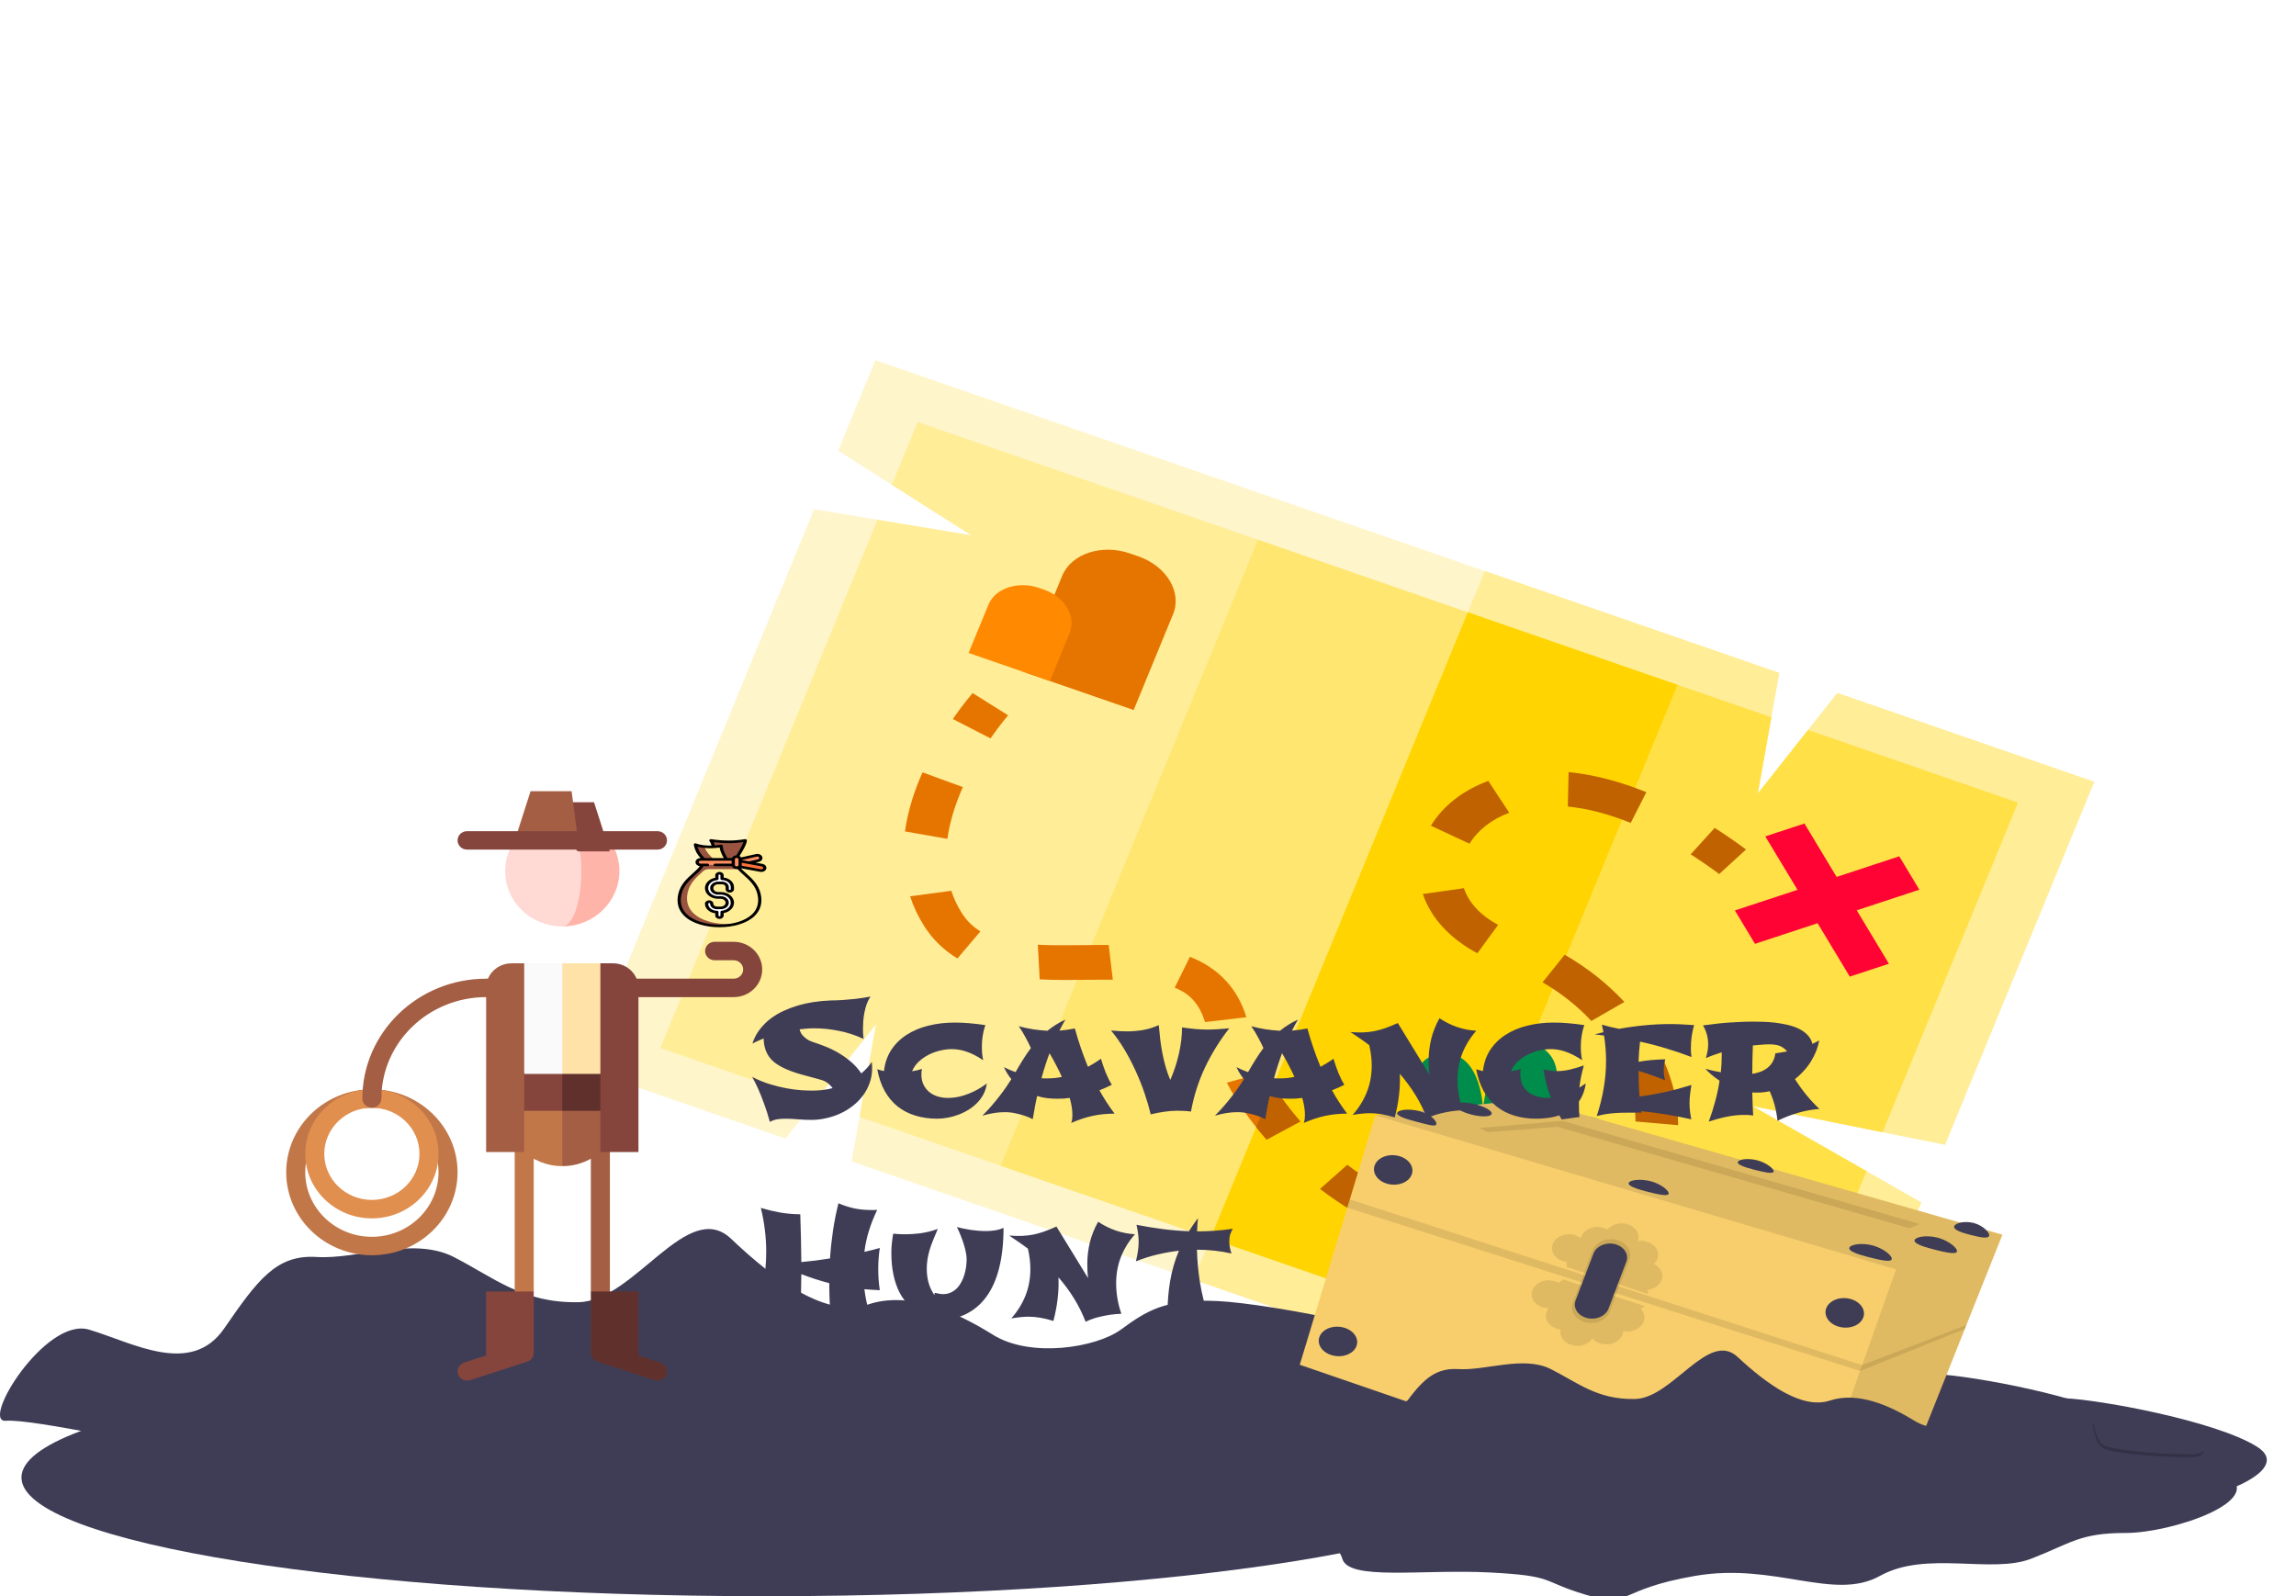 <svg viewBox="0 0 361 251" fill="none" xmlns="http://www.w3.org/2000/svg">
<!-- <rect width="361" height="251" fill="#E5E5E5"/> -->
<g id="treasure-box 1">
<g clip-path="url(#clip0)">
<g id="compass 1">
<g clip-path="url(#clip1)">
<path id="Vector" d="M295.989 178.03L275.491 173.907L293.468 184.163L302.086 189.082L283.47 234.372L133.892 182.626L135.142 175.636L137.742 161.043L128.12 173.207L123.512 179.035L91.833 168.076L128.001 80.084L137.963 81.735L152.761 84.194L140.222 76.237L131.783 70.882L137.637 56.641L279.758 105.806L278.508 112.796L276.367 124.808L284.283 114.794L288.893 108.966L329.275 122.936L305.817 180.005L295.989 178.03Z" fill="#FFF5CB"/>
<g id="Group">
<path id="Vector_2" d="M295.989 178.031L275.491 173.905L293.468 184.165L302.087 189.081L283.471 234.37L187.652 201.222L233.455 89.79L279.756 105.807L278.508 112.795L276.369 124.81L284.282 114.792L288.894 108.968L329.274 122.937L305.817 180.005L295.989 178.031Z" fill="#FFED97"/>
<path id="Vector_3" d="M295.989 178.03L275.491 173.907L293.468 184.163L276.826 224.65L135.142 175.636L137.742 161.043L128.12 173.207L103.82 164.8L137.963 81.734L152.761 84.194L140.222 76.237L144.281 66.362L278.508 112.796L276.367 124.808L284.283 114.794L317.288 126.212L295.989 178.03Z" fill="#FFED97"/>
</g>
<path id="Vector_4" d="M295.989 178.031L275.491 173.905L293.468 184.165L276.827 224.652L190.322 194.727L230.785 96.285L278.508 112.795L276.369 124.81L284.282 114.792L317.289 126.211L295.989 178.031Z" fill="#FFE047"/>
<path id="Vector_5" d="M263.765 107.699L197.802 84.88L157.342 183.313L223.306 206.132L263.765 107.699Z" fill="#FFE670"/>
<path id="Vector_6" d="M263.765 107.699L230.784 96.289L190.324 194.723L223.306 206.132L263.765 107.699Z" fill="#FFD400"/>
<path id="Vector_7" d="M155.74 116.109L149.809 113.062C151.535 110.57 152.881 109.052 152.938 108.988L158.514 112.487L155.725 110.737L158.515 112.485C158.502 112.499 157.29 113.87 155.74 116.109Z" fill="#E67500"/>
<g id="Group_2">
<path id="Vector_8" d="M229.393 197.355L230.476 192.094C234.002 192.865 237.305 193.041 240.294 192.618L242.113 197.998C238.174 198.555 233.894 198.339 229.393 197.355Z" fill="#C06200"/>
<path id="Vector_9" d="M217.686 193.213C214.147 191.484 210.735 189.38 207.546 186.959L211.838 183.158C214.627 185.275 217.6 187.11 220.673 188.611L217.686 193.213Z" fill="#C06200"/>
</g>
<path id="Vector_10" d="M199.15 179.204C196.609 176.329 194.502 173.316 192.887 170.248L199.014 168.566C200.412 171.22 202.243 173.836 204.457 176.341L199.15 179.204Z" fill="#E67500"/>
<g id="Group_3">
<path id="Vector_11" d="M204.456 176.341C202.827 174.498 201.408 172.595 200.214 170.662L197.507 177.246C198.034 177.905 198.579 178.559 199.15 179.205L204.456 176.341Z" fill="#C06200"/>
<path id="Vector_12" d="M253.325 194.233L249.113 189.647C251.733 188.163 253.753 186.253 255.118 183.969L261.215 186.76C259.413 189.774 256.759 192.289 253.325 194.233Z" fill="#C06200"/>
</g>
<g id="Group_4">
<path id="Vector_13" d="M150.541 150.714C148.39 149.417 146.636 147.713 145.325 145.648C144.381 144.161 143.631 142.578 143.095 140.943L149.567 140.073C149.967 141.292 150.523 142.468 151.221 143.567C151.994 144.785 152.953 145.729 154.152 146.452L150.541 150.714Z" fill="#E67500"/>
<path id="Vector_14" d="M163.472 154.003L163.18 148.557C165.443 148.672 167.89 148.645 170.258 148.619C171.589 148.603 172.967 148.588 174.316 148.598L174.971 154.054C173.696 154.045 172.416 154.06 171.06 154.075C168.568 154.103 165.991 154.132 163.472 154.003Z" fill="#E67500"/>
<path id="Vector_15" d="M189.463 160.72C188.388 157.173 186.351 155.968 184.697 155.314L187.091 150.451C191.612 152.238 194.599 155.436 195.97 159.956L189.463 160.72Z" fill="#E67500"/>
</g>
<path id="Vector_16" d="M257.15 176.351C257.15 173.673 256.529 170.913 255.302 168.148L261.588 166.793C263.096 170.192 263.86 173.603 263.859 176.932L257.15 176.351Z" fill="#C06200"/>
<path id="Vector_17" d="M142.29 130.739C142.65 128.119 143.418 125.368 144.572 122.561C144.726 122.186 144.885 121.815 145.048 121.449L151.388 123.771C151.242 124.1 151.099 124.434 150.961 124.771C149.944 127.244 149.271 129.645 148.959 131.908L142.29 130.739Z" fill="#E67500"/>
<g id="Group_5">
<path id="Vector_18" d="M250.208 160.541C248.013 158.182 245.432 156.139 242.536 154.469L246.014 150.129C249.563 152.175 252.721 154.674 255.401 157.554L250.208 160.541Z" fill="#C06200"/>
<path id="Vector_19" d="M232.288 149.899C227.954 147.577 224.988 144.355 223.71 140.581L230.167 139.665C230.949 141.975 232.809 143.971 235.547 145.437L232.288 149.899Z" fill="#C06200"/>
<path id="Vector_20" d="M231.052 132.671L224.98 129.839C226.895 126.71 230.014 124.274 234.001 122.794L237.303 127.803C234.534 128.831 232.372 130.514 231.052 132.671Z" fill="#C06200"/>
<path id="Vector_21" d="M246.512 126.825L246.63 121.409C250.534 121.801 254.678 122.873 258.857 124.567L256.395 129.402C252.965 128.013 249.611 127.136 246.512 126.825Z" fill="#C06200"/>
<path id="Vector_22" d="M270.312 137.438C268.813 136.329 267.302 135.288 265.823 134.345L269.603 130.187C271.231 131.226 272.888 132.367 274.527 133.58L270.312 137.438Z" fill="#C06200"/>
</g>
<path id="Vector_23" d="M178.247 111.649L160.814 105.618L167.014 90.533C168.437 87.072 173.228 85.493 177.66 87.027L178.977 87.482C183.409 89.015 185.871 93.103 184.448 96.564L178.247 111.649V111.649Z" fill="#E67500"/>
<path id="Vector_24" d="M165.072 107.091L152.297 102.672L155.412 95.093C156.48 92.493 160.078 91.308 163.407 92.46L164.079 92.692C167.407 93.844 169.256 96.913 168.187 99.513L165.072 107.091Z" fill="#FF8900"/>
<path id="Vector_25" d="M301.78 139.902L298.618 134.652L288.772 137.895L283.713 129.496L277.559 131.523L282.619 139.922L272.774 143.165L275.936 148.415L285.782 145.172L290.842 153.571L296.995 151.544L291.935 143.145L301.78 139.902Z" fill="#FF0335"/>
<path id="Vector_26" d="M233.021 184.283C233.021 184.283 217.147 168.222 225.565 165.936C232.808 163.97 233.166 174.25 233.166 174.25C233.166 174.25 234.448 162.701 240.121 163.853C245.795 165.005 246.534 171.018 241.225 177.63C241.225 177.63 247.835 173.715 252.434 176.52C257.034 179.324 248.925 184.852 233.021 184.283Z" fill="#008C4A"/>
</g>
</g>
<path id="Vector_27" d="M120.497 251C185.182 251 237.62 242.641 237.62 232.331C237.62 222.02 185.182 213.661 120.497 213.661C55.812 213.661 3.374 222.02 3.374 232.331C3.374 242.641 55.812 251 120.497 251Z" fill="#3F3D56"/>
<path id="Vector_28" d="M26.743 227.836C26.743 227.836 5.027 223.062 0.93 223.414C-3.167 223.767 7.137 207.04 13.999 209.08C20.862 211.12 30.012 216.486 35.242 208.907C40.473 201.329 43.407 197.249 49.779 197.657C56.151 198.065 64.975 194.397 71.343 197.657C77.711 200.918 82.184 204.938 90.979 204.766C99.774 204.593 108.112 188.278 114.962 194.805C121.812 201.332 130.027 207.303 136.467 205.132C142.906 202.961 150.255 206.225 156.137 209.896C162.018 213.568 172.314 211.936 176.233 209.08C180.153 206.225 183.1 204.185 191.43 204.586C199.759 204.987 226.233 209.889 236.038 215.995C245.843 222.1 223.294 229.866 212.508 229.866C201.721 229.866 199.764 232.313 190.449 235.985C181.134 239.657 165.925 233.945 155.156 240.065C144.386 246.184 130.632 236.801 112.027 240.065C93.423 243.328 97.322 247.812 86.535 244.559C75.749 241.306 79.673 240.065 63.986 239.256C48.299 238.447 31.145 241.295 29.674 235.992C28.202 230.688 18.41 229.464 12.524 227.833C6.638 226.201 26.743 227.836 26.743 227.836Z" fill="#3F3D56"/>
<path id="Vector_29" d="M193.641 231.487C193.641 231.487 179.007 228.32 176.251 228.552C173.494 228.783 180.432 217.717 185.054 219.065C189.675 220.413 195.844 223.967 199.367 218.951C202.889 213.934 204.863 211.234 209.163 211.504C213.464 211.773 219.4 209.343 223.692 211.504C227.983 213.665 230.994 216.323 236.922 216.209C242.85 216.095 248.461 205.294 253.082 209.613C257.704 213.931 263.23 217.889 267.568 216.451C271.906 215.013 276.87 217.174 280.824 219.604C284.777 222.035 291.72 220.956 294.354 219.065C296.988 217.174 298.98 215.825 304.595 216.095C310.21 216.365 328.041 219.604 334.645 223.656C341.25 227.708 326.058 232.835 318.794 232.835C311.529 232.835 310.206 234.457 303.931 236.887C297.657 239.318 287.42 235.535 280.156 239.587C272.892 243.639 263.644 237.427 251.095 239.587C238.546 241.748 241.188 244.718 233.92 242.557C226.651 240.396 229.298 239.587 218.732 239.048C208.166 238.509 196.605 240.396 195.612 236.887C194.618 233.378 188.001 232.566 184.056 231.487C180.111 230.408 193.641 231.487 193.641 231.487Z" fill="#3F3D56"/>
<path id="Vector_30" d="M314.84 194.155L309.174 208.354L308.929 208.973L299.445 232.745L283.209 241.717L204.364 214.608L211.836 189.903L212.233 188.603L216.233 175.379L216.241 175.347L240.512 172.865L314.84 194.155Z" fill="#F8CE6D"/>
<path id="Vector_31" opacity="0.1" d="M314.84 194.155L299.445 232.745L283.209 241.717L298.113 199.604L216.233 175.379L216.241 175.347L240.512 172.865L314.84 194.155Z" fill="black"/>
<path id="Vector_32" opacity="0.1" d="M233.924 178.027L232.617 177.377L245.717 176.253L301.834 192.475L300.253 193.152L244.892 177.19L233.924 178.027Z" fill="black"/>
<path id="Vector_33" opacity="0.1" d="M309.174 208.354L292.786 214.657L212.233 188.603L211.836 189.903L292.46 215.583L308.929 208.973" fill="black"/>
<path id="Vector_34" d="M221.962 184.706C222.424 183.49 221.497 182.173 219.891 181.766C218.285 181.358 216.609 182.013 216.147 183.23C215.685 184.446 216.612 185.763 218.218 186.17C219.824 186.578 221.5 185.922 221.962 184.706Z" fill="#3F3D56"/>
<path id="Vector_35" d="M292.959 207.183C293.421 205.967 292.493 204.651 290.888 204.243C289.282 203.835 287.606 204.491 287.144 205.707C286.682 206.923 287.609 208.24 289.215 208.648C290.821 209.055 292.497 208.4 292.959 207.183Z" fill="#3F3D56"/>
<path id="Vector_36" d="M281.739 235.099C282.201 233.883 281.273 232.567 279.668 232.159C278.062 231.751 276.386 232.407 275.924 233.623C275.462 234.839 276.389 236.156 277.995 236.563C279.601 236.971 281.277 236.316 281.739 235.099Z" fill="#3F3D56"/>
<path id="Vector_37" d="M213.276 211.677C213.738 210.461 212.81 209.144 211.205 208.737C209.599 208.329 207.923 208.984 207.461 210.201C206.999 211.417 207.926 212.734 209.532 213.141C211.138 213.549 212.814 212.893 213.276 211.677Z" fill="#3F3D56"/>
<path id="Vector_38" d="M225.835 176.799C225.666 177.249 224.309 176.799 222.584 176.357C220.859 175.914 219.514 175.43 219.683 174.974C219.852 174.518 221.476 174.282 223.201 174.722C224.926 175.161 226.009 176.35 225.835 176.799Z" fill="#3F3D56"/>
<path id="Vector_39" d="M234.521 175.18C234.691 174.731 233.56 174.045 231.995 173.648C230.429 173.25 229.022 173.292 228.852 173.74C228.681 174.189 229.812 174.875 231.378 175.272C232.943 175.67 234.351 175.628 234.521 175.18Z" fill="#3F3D56"/>
<path id="Vector_40" d="M262.351 187.731C262.181 188.181 260.486 187.766 258.841 187.348C257.196 186.929 255.915 186.463 256.084 186.013C256.253 185.564 257.814 185.322 259.467 185.726C261.12 186.131 262.528 187.275 262.351 187.731Z" fill="#3F3D56"/>
<path id="Vector_41" d="M297.428 198.031C297.238 198.536 295.437 198.096 293.69 197.654C291.944 197.211 290.587 196.703 290.777 196.198C290.967 195.694 292.638 195.386 294.384 195.828C296.13 196.271 297.623 197.526 297.428 198.031Z" fill="#3F3D56"/>
<path id="Vector_42" d="M307.686 196.821C307.491 197.325 305.694 196.886 303.948 196.444C302.202 196.001 300.84 195.493 301.035 194.988C301.229 194.483 302.895 194.176 304.642 194.618C306.388 195.061 307.876 196.316 307.686 196.821Z" fill="#3F3D56"/>
<path id="Vector_43" d="M312.743 194.356C312.548 194.86 311.052 194.501 309.622 194.134C308.193 193.768 307.085 193.325 307.259 192.82C307.432 192.316 308.874 191.942 310.316 192.309C311.758 192.675 312.933 193.851 312.743 194.356Z" fill="#3F3D56"/>
<path id="Vector_44" d="M278.87 184.253C278.718 184.654 277.179 184.284 275.716 183.908C274.253 183.531 273.082 183.109 273.238 182.708C273.395 182.307 274.79 182.075 276.27 182.449C277.75 182.822 279.018 183.849 278.87 184.253Z" fill="#3F3D56"/>
<path id="Vector_45" d="M245.95 174.776C246.121 174.327 245.163 173.685 243.812 173.342C242.46 172.999 241.227 173.084 241.056 173.533C240.886 173.982 241.843 174.623 243.195 174.967C244.546 175.31 245.78 175.224 245.95 174.776Z" fill="#3F3D56"/>
<path id="Vector_46" opacity="0.1" d="M261.26 201.301C261.44 200.826 261.417 200.315 261.194 199.853C260.971 199.39 260.561 199.004 260.033 198.757C260.285 198.523 260.474 198.248 260.587 197.951C260.725 197.59 260.745 197.207 260.647 196.837C260.548 196.468 260.334 196.126 260.026 195.845C259.717 195.563 259.325 195.352 258.887 195.231C258.449 195.111 257.98 195.086 257.526 195.158C257.704 194.656 257.657 194.118 257.392 193.643C257.127 193.167 256.663 192.785 256.083 192.565C255.503 192.346 254.846 192.304 254.231 192.446C253.616 192.589 253.084 192.907 252.731 193.343C252.388 193.139 251.989 193.006 251.57 192.953C251.151 192.901 250.722 192.931 250.32 193.041C249.917 193.15 249.552 193.337 249.256 193.585C248.959 193.833 248.739 194.135 248.613 194.466C248.613 194.515 248.583 194.56 248.571 194.605L248.478 194.643C248.181 194.424 247.828 194.263 247.445 194.17C247.062 194.078 246.658 194.057 246.264 194.109C245.869 194.161 245.494 194.285 245.166 194.471C244.838 194.657 244.565 194.901 244.367 195.185C244.17 195.469 244.052 195.785 244.024 196.111C243.996 196.437 244.057 196.764 244.203 197.068C244.35 197.371 244.578 197.645 244.87 197.867C245.163 198.089 245.513 198.255 245.894 198.352C246.032 198.388 246.174 198.413 246.317 198.428L246.351 199.23L259.146 203.507L259.061 202.816C259.566 202.76 260.04 202.588 260.43 202.32C260.819 202.052 261.107 201.698 261.26 201.301V201.301Z" fill="black"/>
<path id="Vector_47" opacity="0.1" d="M258.27 208.168C257.997 208.612 257.546 208.967 256.992 209.173C256.439 209.38 255.816 209.427 255.226 209.305C255.212 209.616 255.115 209.92 254.943 210.197C254.785 210.454 254.567 210.682 254.302 210.87C254.036 211.058 253.727 211.201 253.394 211.291C253.061 211.381 252.709 211.417 252.359 211.396C252.008 211.375 251.667 211.298 251.353 211.168C250.961 211.006 250.623 210.769 250.368 210.477C250.069 210.937 249.578 211.295 248.985 211.485C248.392 211.676 247.735 211.687 247.133 211.516C246.531 211.345 246.023 211.004 245.701 210.555C245.38 210.105 245.265 209.576 245.378 209.063C245.084 209.03 244.798 208.957 244.533 208.849C243.9 208.588 243.419 208.134 243.197 207.584C242.974 207.034 243.027 206.434 243.345 205.917L243.429 205.789L243.395 205.709C243.008 205.7 242.629 205.621 242.283 205.478C241.648 205.215 241.167 204.756 240.945 204.202C240.723 203.649 240.78 203.046 241.101 202.527C241.423 202.007 241.984 201.614 242.661 201.433C243.338 201.251 244.075 201.297 244.71 201.561C244.835 201.612 244.955 201.671 245.07 201.737L245.772 201.18L258.642 205.388L257.995 205.837C258.307 206.164 258.498 206.557 258.547 206.97C258.595 207.382 258.5 207.798 258.27 208.168Z" fill="black"/>
<path id="Vector_48" opacity="0.1" d="M250.414 196.596L247.306 204.831C247.077 205.435 247.139 206.088 247.479 206.655C247.82 207.223 248.413 207.663 249.137 207.884V207.884C249.522 208.001 249.933 208.053 250.343 208.036C250.754 208.019 251.156 207.934 251.524 207.786C251.893 207.637 252.221 207.429 252.488 207.174C252.755 206.919 252.956 206.621 253.078 206.301L256.186 198.062C256.305 197.742 256.343 197.406 256.298 197.074C256.254 196.742 256.127 196.421 255.927 196.13C255.726 195.839 255.455 195.585 255.13 195.382C254.805 195.179 254.434 195.032 254.038 194.95C253.291 194.795 252.5 194.878 251.826 195.184C251.152 195.49 250.647 195.995 250.414 196.596V196.596Z" fill="black"/>
<path id="Vector_49" d="M250.549 197.097L247.729 204.482C247.523 205.023 247.578 205.609 247.884 206.118C248.19 206.627 248.724 207.02 249.374 207.217C249.719 207.321 250.087 207.367 250.455 207.352C250.823 207.337 251.183 207.26 251.513 207.127C251.843 206.994 252.137 206.807 252.377 206.579C252.616 206.35 252.795 206.083 252.905 205.796L255.708 198.407C255.817 198.12 255.853 197.817 255.814 197.517C255.775 197.218 255.662 196.928 255.481 196.665C255.301 196.403 255.057 196.173 254.765 195.99C254.472 195.806 254.137 195.674 253.78 195.6V195.6C253.11 195.467 252.403 195.548 251.803 195.826C251.203 196.104 250.755 196.559 250.549 197.097V197.097Z" fill="#3F3D56"/>
<path id="Vector_50" d="M213.785 235.266C213.785 235.266 199.151 232.099 196.394 232.334C193.637 232.569 200.576 221.495 205.197 222.847C209.819 224.199 215.988 227.746 219.51 222.73C223.032 217.713 225.007 215.016 229.307 215.286C233.607 215.556 239.543 213.125 243.835 215.286C248.127 217.447 251.137 220.102 257.065 219.988C262.993 219.874 268.604 209.073 273.23 213.395C277.856 217.717 283.378 221.668 287.716 220.234C292.054 218.799 297.018 220.956 300.967 223.387C304.916 225.817 311.868 224.735 314.498 222.847C317.128 220.96 319.119 219.604 324.734 219.874C330.349 220.144 348.18 223.387 354.785 227.435C361.389 231.484 346.201 236.618 338.933 236.618C331.664 236.618 330.349 238.236 324.075 240.666C317.8 243.097 307.559 239.318 300.295 243.366C293.031 247.415 283.784 241.209 271.234 243.366C258.685 245.524 261.327 248.497 254.063 246.34C246.799 244.182 249.437 243.366 238.871 242.827C228.305 242.288 216.745 244.179 215.755 240.666C214.766 237.154 208.165 236.348 204.199 235.266C200.233 234.184 213.785 235.266 213.785 235.266Z" fill="#3F3D56"/>
<path id="Vector_51" d="M209.079 239.703C209.079 239.703 194.445 236.536 191.688 236.771C188.931 237.006 195.87 225.933 200.491 227.284C205.113 228.636 211.282 232.183 214.804 227.167C218.326 222.15 220.3 219.454 224.601 219.723C228.901 219.993 234.837 217.563 239.129 219.723C243.421 221.884 246.431 224.539 252.359 224.425C258.287 224.311 263.898 213.511 268.524 217.832C273.149 222.154 278.672 226.106 283.01 224.671C287.348 223.236 292.312 225.393 296.261 227.824C300.21 230.254 307.162 229.172 309.792 227.284C312.421 225.397 314.413 224.041 320.028 224.311C325.643 224.581 343.474 227.824 350.078 231.872C356.683 235.921 341.495 241.055 334.227 241.055C326.958 241.055 325.643 242.673 319.369 245.103C313.094 247.534 302.853 243.755 295.589 247.804C288.325 251.852 279.077 245.646 266.528 247.804C253.979 249.961 256.621 252.934 249.357 250.777C242.093 248.619 244.731 247.804 234.165 247.264C223.599 246.725 212.038 248.616 211.049 245.103C210.06 241.591 203.459 240.785 199.493 239.703C195.527 238.621 209.079 239.703 209.079 239.703Z" fill="#3F3D56"/>
<path id="Vector_52" opacity="0.2" d="M344.556 228.68C339.267 228.714 332.269 227.988 330.861 227.297C329.787 226.761 329.36 224.845 329.216 223.96H329.06C329.06 223.96 329.356 227.051 330.751 227.763C332.146 228.476 339.157 229.171 344.446 229.146C345.973 229.146 346.497 228.693 346.472 228.037C346.248 228.424 345.681 228.669 344.556 228.68Z" fill="black"/>
<g id="rope 1">
<path id="Vector_53" d="M58.471 197.384C51.043 197.384 45 191.532 45 184.338C45 177.144 51.043 171.291 58.471 171.291C65.9 171.291 71.943 177.144 71.943 184.338C71.943 191.532 65.9 197.384 58.471 197.384ZM58.471 174.19C52.694 174.19 47.994 178.743 47.994 184.338C47.994 189.933 52.694 194.485 58.471 194.485C64.249 194.485 68.949 189.933 68.949 184.338C68.949 178.743 64.249 174.19 58.471 174.19Z" fill="#C27749"/>
<path id="Vector_54" d="M58.471 191.586C52.694 191.586 47.994 187.034 47.994 181.439C47.994 175.843 52.694 171.291 58.471 171.291C64.249 171.291 68.949 175.843 68.949 181.439C68.949 187.034 64.249 191.586 58.471 191.586ZM58.471 174.19C54.345 174.19 50.987 177.442 50.987 181.438C50.987 185.435 54.345 188.686 58.471 188.686C62.598 188.686 65.956 185.435 65.956 181.438C65.956 177.442 62.598 174.19 58.471 174.19Z" fill="#E18F4E"/>
<path id="Vector_55" d="M76.433 153.896C65.704 153.896 56.975 162.349 56.975 172.741C56.975 173.542 57.645 174.19 58.471 174.19C59.298 174.19 59.968 173.541 59.968 172.741C59.968 163.948 67.354 156.795 76.433 156.795H88.408V153.896H76.433V153.896Z" fill="#A45E43"/>
<path id="Vector_56" d="M115.351 148.097H112.357C111.531 148.097 110.861 148.746 110.861 149.547C110.861 150.348 111.531 150.996 112.357 150.996H115.351C116.177 150.996 116.848 151.647 116.848 152.446C116.848 153.245 116.177 153.896 115.351 153.896H88.408V156.795H115.351C117.827 156.795 119.842 154.844 119.842 152.446C119.842 150.048 117.827 148.097 115.351 148.097Z" fill="#85453D"/>
<path id="Vector_57" d="M95.892 176.536H92.899V203.08L95.892 206.946V176.536Z" fill="#A45E43"/>
<path id="Vector_58" d="M103.85 214.267L100.383 213.148V203.08H92.899V212.744C92.899 213.368 93.311 213.922 93.922 214.119L102.903 217.018C103.687 217.271 104.535 216.861 104.796 216.101C105.058 215.342 104.634 214.521 103.85 214.267Z" fill="#60312C"/>
<path id="Vector_59" d="M80.924 176.536H83.918V203.08L80.924 206.946V176.536Z" fill="#C27749"/>
<path id="Vector_60" d="M72.967 214.267L76.433 213.148V203.08H83.918V212.744C83.918 213.368 83.505 213.922 82.894 214.119L73.913 217.018C73.13 217.271 72.281 216.861 72.02 216.101C71.759 215.342 72.183 214.521 72.967 214.267Z" fill="#85453D"/>
<path id="Vector_61" d="M85.415 165.976L88.408 183.371C93.368 183.371 97.389 179.477 97.389 174.674L85.415 165.976Z" fill="#A45E43"/>
<path id="Vector_62" d="M79.427 174.674C79.427 179.477 83.448 183.371 88.408 183.371V165.976L79.427 174.674Z" fill="#C27749"/>
<path id="Vector_63" d="M88.408 174.674H97.389V168.875L85.415 163.077L88.408 174.674Z" fill="#60312C"/>
<path id="Vector_64" d="M88.408 174.674H79.427V168.875L88.408 163.077V174.674Z" fill="#85453D"/>
<path id="Vector_65" d="M94.395 151.479L88.408 151.477L82.421 160.175L88.408 168.871L94.395 168.873L97.389 160.176L94.395 151.479Z" fill="#FFE2A8"/>
<path id="Vector_66" d="M88.408 151.477L82.421 151.479L79.427 160.176L82.421 168.873L88.408 168.871V151.477Z" fill="#FAFAFA"/>
<path id="Vector_67" d="M80.426 151.48C78.222 151.48 76.435 153.21 76.435 155.345L76.434 181.155H82.421V151.48H80.426Z" fill="#A45E43"/>
<path id="Vector_68" d="M96.391 151.48H94.395V181.155H100.383V155.345C100.383 153.211 98.596 151.48 96.391 151.48Z" fill="#85453D"/>
<path id="Vector_69" d="M88.408 128.284V145.679C93.368 145.679 97.389 141.785 97.389 136.981C97.389 132.178 93.368 128.284 88.408 128.284Z" fill="#FFB4A9"/>
<path id="Vector_70" d="M91.402 136.981C91.402 132.178 90.061 128.284 88.408 128.284C83.448 128.284 79.427 132.178 79.427 136.981C79.427 141.785 83.448 145.679 88.408 145.679C90.062 145.679 91.402 141.785 91.402 136.981Z" fill="#FFD9D4"/>
<path id="Vector_71" d="M93.398 126.149H89.871L86.404 130.015L90.891 133.881H95.877L93.398 126.149Z" fill="#85453D"/>
<path id="Vector_72" d="M83.419 124.418L80.94 132.15H90.891L89.871 124.418H83.419Z" fill="#A45E43"/>
<path id="Vector_73" d="M103.376 133.599H73.44C72.613 133.599 71.943 132.95 71.943 132.149C71.943 131.349 72.613 130.7 73.44 130.7H103.376C104.203 130.7 104.873 131.349 104.873 132.149C104.873 132.95 104.203 133.599 103.376 133.599Z" fill="#85453D"/>
<g id="money 1">
<g clip-path="url(#clip2)">
<path id="Vector_74" d="M115.558 135.135C115.853 134.927 117.181 132.812 117.181 132.158C116.451 132.277 115.534 132.385 114.476 132.376C113.526 132.367 112.432 132.272 111.77 132.158C112.582 133.248 111.996 134.603 111.77 135.135C112.942 135.135 114.385 135.135 115.558 135.135Z" fill="#985441"/>
<g id="Group_6">
<path id="Vector_75" d="M119.346 140.584C118.729 137.934 115.829 137.134 115.558 135.353C115.51 135.037 115.558 135.135 115.558 135.135H114.205C114.1 134.906 113.393 133.902 113.393 133.03C112.04 133.248 110.417 133.248 109.335 132.812C109.605 134.12 110.237 134.699 110.688 135.135C110.688 135.135 110.735 135.037 110.688 135.353C110.417 137.134 107.516 137.934 106.899 140.584C106.088 144.072 109.686 145.597 113.123 145.597C116.56 145.597 120.158 144.072 119.346 140.584Z" fill="#FFED97"/>
<path id="Vector_76" d="M115.538 135.135H115.559C115.559 135.135 115.543 135.103 115.538 135.135Z" fill="#FFED97"/>
</g>
<g id="Group_7">
<path id="Vector_77" d="M110.688 135.135H110.709C110.704 135.103 110.688 135.135 110.688 135.135Z" fill="#985441"/>
<path id="Vector_78" d="M108.136 140.291C108.499 138.735 109.649 137.816 110.591 136.963C110.797 136.776 111.091 136.67 111.401 136.67H116.286C115.911 136.266 115.633 135.847 115.558 135.353C115.538 135.218 115.535 135.158 115.538 135.135H114.205H111.911C111.916 135.11 112.057 134.958 112.057 134.958C111.684 134.596 111.054 134.021 110.74 133.13C110.224 133.078 109.741 132.975 109.335 132.812C109.605 134.12 110.237 134.699 110.688 135.135C110.688 135.135 110.735 135.037 110.688 135.353C110.417 137.134 107.516 137.934 106.899 140.584C106.088 144.072 109.686 145.597 113.123 145.597C114.175 145.597 115.243 145.454 116.195 145.155C115.595 145.255 114.975 145.305 114.36 145.305C110.923 145.305 107.325 143.779 108.136 140.291Z" fill="#985441"/>
</g>
<path id="Vector_79" d="M119.607 134.797C119.526 134.566 119.228 134.43 118.94 134.495L115.047 135.373L115.449 136.187L119.232 135.335C119.52 135.27 119.688 135.029 119.607 134.797Z" fill="#FD8E61"/>
<path id="Vector_80" d="M119.83 136.046L116.085 135.353L115.832 136.2L119.588 136.896C119.879 136.949 120.169 136.803 120.236 136.568C120.303 136.334 120.121 136.1 119.83 136.046Z" fill="#FD7239"/>
<path id="Vector_81" d="M115.829 136.007H110.146C109.847 136.007 109.605 135.811 109.605 135.571C109.605 135.33 109.847 135.135 110.146 135.135H115.829C116.127 135.135 116.37 135.33 116.37 135.571C116.37 135.811 116.127 136.007 115.829 136.007Z" fill="#FD8E61"/>
<path id="Vector_82" d="M114.746 140.148C114.97 140.148 115.152 140.002 115.152 139.821V139.494C115.152 138.773 114.424 138.186 113.529 138.186V137.641C113.529 137.461 113.347 137.314 113.123 137.314C112.899 137.314 112.717 137.461 112.717 137.641V138.196C111.805 138.277 111.093 138.902 111.093 139.658C111.093 140.469 111.913 141.129 112.92 141.129H113.326C113.885 141.129 114.34 141.496 114.34 141.946C114.34 142.397 113.885 142.764 113.326 142.764H112.717C112.269 142.764 111.905 142.47 111.905 142.11C111.905 141.929 111.723 141.783 111.499 141.783C111.275 141.783 111.093 141.929 111.093 142.11C111.093 142.831 111.822 143.418 112.717 143.418V143.963C112.717 144.143 112.899 144.29 113.123 144.29C113.347 144.29 113.529 144.143 113.529 143.963V143.408C114.44 143.327 115.152 142.702 115.152 141.946C115.152 141.135 114.333 140.475 113.326 140.475H112.92C112.36 140.475 111.905 140.108 111.905 139.658C111.905 139.207 112.36 138.84 112.92 138.84H113.529C113.976 138.84 114.34 139.134 114.34 139.494V139.821C114.34 140.002 114.522 140.148 114.746 140.148Z" fill="white"/>
<path id="Vector_83" d="M115.829 136.442C115.53 136.442 115.287 136.247 115.287 136.007V135.135C115.287 134.894 115.53 134.699 115.829 134.699C116.127 134.699 116.37 134.894 116.37 135.135V136.007C116.37 136.247 116.127 136.442 115.829 136.442Z" fill="#FD8E61"/>
<path id="Vector_84" d="M120.382 136.131C120.27 135.986 120.094 135.885 119.887 135.847L118.797 135.645L119.3 135.531C119.717 135.438 119.968 135.079 119.851 134.742C119.735 134.406 119.289 134.204 118.872 134.298L116.526 134.827C116.465 134.738 116.378 134.661 116.273 134.604C116.749 133.89 117.435 132.679 117.435 132.158C117.435 132.031 117.286 131.932 117.131 131.958C116.2 132.109 115.332 132.179 114.478 132.171C113.601 132.164 112.509 132.076 111.823 131.958C111.611 131.922 111.44 132.113 111.552 132.263C111.72 132.487 111.822 132.725 111.878 132.964C111.017 132.985 110.124 132.901 109.448 132.629C109.266 132.556 109.051 132.684 109.084 132.845C109.297 133.873 109.726 134.475 110.156 134.93H110.146C109.708 134.93 109.352 135.218 109.352 135.571C109.352 135.895 109.653 136.164 110.043 136.205C109.759 136.588 109.353 136.952 108.928 137.333C108.022 138.144 106.995 139.063 106.65 140.546C106.485 141.256 106.49 141.921 106.666 142.521C106.831 143.081 107.144 143.588 107.597 144.028C108.199 144.612 109.026 145.066 110.054 145.375C110.981 145.654 112.042 145.802 113.123 145.802C114.204 145.802 115.265 145.654 116.191 145.375C117.22 145.066 118.046 144.612 118.648 144.028C119.101 143.588 119.415 143.081 119.579 142.521C119.755 141.921 119.761 141.256 119.595 140.546C119.25 139.063 118.224 138.144 117.318 137.333C117.011 137.058 116.718 136.795 116.473 136.529L119.531 137.095C119.855 137.155 120.2 137.041 120.379 136.815C120.543 136.609 120.544 136.338 120.382 136.131ZM119.008 134.692C119.159 134.658 119.321 134.731 119.363 134.852C119.405 134.974 119.314 135.104 119.163 135.138L117.8 135.445C117.789 135.448 117.779 135.451 117.768 135.455L116.623 135.243V135.23L119.008 134.692ZM115.829 134.903C115.987 134.903 116.116 135.007 116.116 135.135V136.007C116.116 136.134 115.987 136.238 115.829 136.238C115.67 136.238 115.541 136.134 115.541 136.007V135.135C115.541 135.007 115.67 134.903 115.829 134.903ZM112.215 132.43C112.897 132.515 113.756 132.574 114.473 132.58C115.254 132.587 116.044 132.532 116.879 132.412C116.726 132.916 116.235 133.813 115.768 134.496C115.445 134.516 115.175 134.692 115.075 134.93H114.371C114.355 134.903 114.338 134.872 114.318 134.839C114.1 134.466 113.647 133.69 113.647 133.03C113.647 132.903 113.498 132.804 113.344 132.829C113.048 132.877 112.724 132.915 112.386 132.94C112.35 132.769 112.295 132.598 112.215 132.43ZM111.588 134.93H110.803C110.798 134.923 110.792 134.916 110.785 134.909C110.36 134.498 109.93 134.023 109.676 133.146C110.31 133.321 111.09 133.398 111.933 133.374L112.435 133.349C112.672 133.331 112.913 133.306 113.155 133.273C113.235 133.905 113.593 134.555 113.811 134.93H112.122H111.588ZM119.097 140.622C119.39 141.883 119.108 142.942 118.258 143.767C117.209 144.785 115.289 145.393 113.123 145.393C110.956 145.393 109.037 144.785 107.988 143.767C107.137 142.942 106.855 141.883 107.149 140.622C107.468 139.251 108.444 138.377 109.305 137.606C109.82 137.145 110.306 136.709 110.618 136.211H111.237C111.377 136.211 111.491 136.119 111.491 136.007C111.491 135.894 111.377 135.802 111.237 135.802H110.146C109.988 135.802 109.859 135.698 109.859 135.571C109.859 135.443 109.988 135.339 110.146 135.339H115.034V135.802H112.446C112.306 135.802 112.193 135.894 112.193 136.007C112.193 136.119 112.306 136.211 112.446 136.211H115.075C115.182 136.464 115.479 136.647 115.829 136.647C115.869 136.647 115.909 136.644 115.947 136.64C116.23 136.97 116.576 137.279 116.941 137.606C117.802 138.377 118.778 139.251 119.097 140.622ZM119.989 136.523C119.953 136.647 119.799 136.725 119.644 136.696L116.607 136.134C116.618 136.093 116.623 136.05 116.623 136.007V135.662L119.773 136.245C119.926 136.273 120.024 136.399 119.989 136.523Z" fill="black"/>
<path id="Vector_85" d="M113.782 137.996V137.641C113.782 137.348 113.486 137.11 113.123 137.11C112.759 137.11 112.463 137.348 112.463 137.641V138.023C111.523 138.192 110.84 138.865 110.84 139.658C110.84 140.582 111.773 141.333 112.92 141.333H113.326C113.745 141.333 114.087 141.608 114.087 141.946C114.087 142.284 113.745 142.559 113.326 142.559H112.717C112.409 142.559 112.159 142.358 112.159 142.11C112.159 141.817 111.863 141.578 111.499 141.578C111.136 141.578 110.84 141.817 110.84 142.11C110.84 142.874 111.548 143.508 112.463 143.608V143.963C112.463 144.256 112.759 144.494 113.123 144.494C113.486 144.494 113.782 144.256 113.782 143.963V143.581C114.722 143.412 115.406 142.739 115.406 141.946C115.406 141.022 114.473 140.271 113.326 140.271H112.92C112.5 140.271 112.159 139.996 112.159 139.658C112.159 139.32 112.5 139.045 112.92 139.045H113.529C113.836 139.045 114.087 139.246 114.087 139.494V139.821C114.087 140.114 114.383 140.352 114.746 140.352C115.11 140.352 115.406 140.114 115.406 139.821V139.494C115.406 138.73 114.698 138.096 113.782 137.996ZM114.898 139.821C114.898 139.889 114.83 139.944 114.746 139.944C114.662 139.944 114.594 139.889 114.594 139.821V139.494C114.594 139.021 114.116 138.636 113.529 138.636H112.92C112.22 138.636 111.651 139.094 111.651 139.658C111.651 140.221 112.22 140.679 112.92 140.679H113.326C114.193 140.679 114.898 141.248 114.898 141.946C114.898 142.593 114.297 143.134 113.501 143.205C113.372 143.217 113.275 143.304 113.275 143.408V143.963C113.275 144.03 113.207 144.085 113.123 144.085C113.039 144.085 112.971 144.03 112.971 143.963V143.418C112.971 143.305 112.857 143.213 112.717 143.213C111.962 143.213 111.347 142.718 111.347 142.11C111.347 142.042 111.415 141.987 111.499 141.987C111.583 141.987 111.651 142.042 111.651 142.11C111.651 142.583 112.129 142.968 112.717 142.968H113.326C114.025 142.968 114.594 142.51 114.594 141.946C114.594 141.383 114.025 140.925 113.326 140.925H112.92C112.053 140.925 111.347 140.356 111.347 139.658C111.347 139.011 111.948 138.47 112.745 138.399C112.873 138.387 112.971 138.3 112.971 138.196V137.641C112.971 137.574 113.039 137.519 113.123 137.519C113.207 137.519 113.275 137.574 113.275 137.641V138.186C113.275 138.299 113.389 138.391 113.529 138.391C114.284 138.391 114.898 138.886 114.898 139.494V139.821Z" fill="black"/>
</g>
</g>
</g>
<g id="Scavanger Hunt" filter="url(#filter0_d)">
<path d="M137.078 162.984C137.102 163.156 137.113 163.324 137.113 163.488C137.121 163.652 137.125 163.812 137.125 163.969C137.125 164.789 136.996 165.559 136.738 166.277C136.488 166.996 136.141 167.656 135.695 168.258C135.25 168.859 134.723 169.398 134.113 169.875C133.512 170.352 132.855 170.754 132.145 171.082C131.434 171.41 130.688 171.66 129.906 171.832C129.133 172.012 128.355 172.102 127.574 172.102C126.84 172.102 126.133 172.07 125.453 172.008C124.773 171.945 124.129 171.914 123.52 171.914C123.051 171.914 122.609 171.945 122.195 172.008C121.781 172.078 121.398 172.215 121.047 172.418C120.758 171.348 120.449 170.379 120.121 169.512C119.801 168.637 119.504 167.891 119.23 167.273C118.91 166.555 118.59 165.91 118.27 165.34C119.199 165.824 120.129 166.207 121.059 166.488C121.996 166.77 122.887 166.988 123.73 167.145C124.574 167.293 125.344 167.391 126.039 167.438C126.734 167.477 127.312 167.496 127.773 167.496C128.289 167.496 128.809 167.465 129.332 167.402C129.855 167.34 130.383 167.242 130.914 167.109C130.781 166.93 130.645 166.77 130.504 166.629C130.363 166.488 130.234 166.375 130.117 166.289C129.977 166.188 129.84 166.102 129.707 166.031C129.48 165.922 129.172 165.816 128.781 165.715C128.398 165.605 127.969 165.488 127.492 165.363C127.023 165.238 126.52 165.102 125.98 164.953C125.449 164.805 124.918 164.633 124.387 164.438C123.863 164.242 123.359 164.02 122.875 163.77C122.398 163.52 121.973 163.234 121.598 162.914C121.301 162.656 121.055 162.379 120.859 162.082C120.664 161.777 120.508 161.469 120.391 161.156C120.281 160.836 120.199 160.52 120.145 160.207C120.098 159.887 120.07 159.582 120.062 159.293C119.789 159.402 119.543 159.508 119.324 159.609C119.105 159.711 118.918 159.797 118.762 159.867L118.293 160.102C118.574 159.258 118.965 158.512 119.465 157.863C119.973 157.215 120.539 156.652 121.164 156.176C121.797 155.699 122.469 155.297 123.18 154.969C123.898 154.641 124.609 154.371 125.312 154.16C126.953 153.668 128.73 153.387 130.645 153.316C131.238 153.316 131.871 153.293 132.543 153.246C133.121 153.207 133.781 153.148 134.523 153.07C135.266 152.984 136.047 152.863 136.867 152.707C136.617 153.082 136.414 153.488 136.258 153.926C136.109 154.363 135.992 154.805 135.906 155.25C135.82 155.695 135.762 156.137 135.73 156.574C135.699 157.004 135.684 157.398 135.684 157.758C135.684 158 135.688 158.219 135.695 158.414C135.703 158.609 135.715 158.777 135.73 158.918C135.746 159.082 135.766 159.23 135.789 159.363C134.422 158.746 133.09 158.316 131.793 158.074C130.496 157.824 129.242 157.699 128.031 157.699C127.617 157.699 127.223 157.715 126.848 157.746C126.473 157.77 126.098 157.805 125.723 157.852C125.809 158.227 125.961 158.539 126.18 158.789C126.406 159.039 126.633 159.242 126.859 159.398C127.125 159.578 127.41 159.719 127.715 159.82C128.309 160.008 128.953 160.238 129.648 160.512C130.344 160.777 131.039 161.109 131.734 161.508C132.43 161.906 133.098 162.375 133.738 162.914C134.379 163.453 134.941 164.078 135.426 164.789C135.723 164.539 136.012 164.266 136.293 163.969C136.574 163.664 136.836 163.336 137.078 162.984ZM155.16 166.371C155.074 167.004 154.891 167.582 154.609 168.105C154.328 168.621 153.98 169.086 153.566 169.5C153.152 169.906 152.691 170.262 152.184 170.566C151.676 170.871 151.148 171.121 150.602 171.316C150.055 171.52 149.504 171.668 148.949 171.762C148.402 171.863 147.883 171.914 147.391 171.914C146.125 171.914 144.965 171.75 143.91 171.422C142.855 171.102 141.922 170.617 141.109 169.969C140.305 169.32 139.633 168.512 139.094 167.543C138.555 166.566 138.168 165.43 137.934 164.133C138.113 164.195 138.289 164.25 138.461 164.297C138.641 164.344 138.816 164.387 138.988 164.426C139.129 163.168 139.508 162.062 140.125 161.109C140.75 160.156 141.555 159.363 142.539 158.73C143.523 158.09 144.66 157.609 145.949 157.289C147.238 156.961 148.629 156.797 150.121 156.797C150.809 156.797 151.543 156.828 152.324 156.891C153.105 156.953 153.973 157.055 154.926 157.195C154.73 157.758 154.59 158.324 154.504 158.895C154.418 159.457 154.375 160.027 154.375 160.605C154.375 160.895 154.387 161.207 154.41 161.543C154.441 161.879 154.5 162.27 154.586 162.715C154.086 162.379 153.609 162.098 153.156 161.871C152.703 161.645 152.27 161.465 151.855 161.332C151.449 161.199 151.062 161.105 150.695 161.051C150.328 160.996 149.984 160.969 149.664 160.969C149.062 160.969 148.441 161.047 147.801 161.203C147.168 161.352 146.562 161.574 145.984 161.871C145.414 162.168 144.898 162.531 144.438 162.961C143.984 163.391 143.641 163.887 143.406 164.449C143.656 164.41 143.91 164.363 144.168 164.309C144.434 164.246 144.699 164.172 144.965 164.086C144.926 164.258 144.898 164.418 144.883 164.566C144.875 164.715 144.871 164.844 144.871 164.953C144.871 165.539 144.977 166.062 145.188 166.523C145.406 166.984 145.699 167.371 146.066 167.684C146.441 167.996 146.879 168.234 147.379 168.398C147.887 168.562 148.434 168.645 149.02 168.645C149.355 168.645 149.742 168.617 150.18 168.562C150.617 168.508 151.094 168.398 151.609 168.234C152.133 168.07 152.691 167.84 153.285 167.543C153.879 167.246 154.504 166.855 155.16 166.371ZM174.812 166.582C174.484 166.738 174.16 166.891 173.84 167.039C173.52 167.18 173.195 167.316 172.867 167.449C173.586 168.746 174.379 169.969 175.246 171.117C174.035 171.117 172.879 171.234 171.777 171.469C170.676 171.711 169.559 172.082 168.426 172.582C168.512 172.379 168.562 172.168 168.578 171.949C168.602 171.738 168.613 171.52 168.613 171.293C168.613 170.918 168.578 170.508 168.508 170.062C168.438 169.609 168.332 169.137 168.191 168.645C167.863 168.691 167.535 168.727 167.207 168.75C166.879 168.766 166.559 168.773 166.246 168.773C165.691 168.773 165.145 168.742 164.605 168.68C164.074 168.609 163.562 168.496 163.07 168.34C162.938 168.918 162.816 169.512 162.707 170.121C162.598 170.723 162.488 171.344 162.379 171.984C161.98 171.781 161.543 171.598 161.066 171.434C160.66 171.301 160.188 171.176 159.648 171.059C159.117 170.941 158.555 170.883 157.961 170.883C157.453 170.883 156.914 170.926 156.344 171.012C155.773 171.098 155.145 171.238 154.457 171.434C154.988 170.91 155.484 170.379 155.945 169.84C156.414 169.293 156.84 168.77 157.223 168.27C157.613 167.762 157.957 167.289 158.254 166.852C158.559 166.406 158.812 166.02 159.016 165.691C158.789 165.418 158.578 165.125 158.383 164.812C158.195 164.5 158.016 164.164 157.844 163.805C158.156 163.961 158.465 164.105 158.77 164.238C159.074 164.363 159.375 164.48 159.672 164.59C160.031 163.957 160.41 163.32 160.809 162.68C161.207 162.039 161.633 161.414 162.086 160.805C161.992 160.578 161.871 160.32 161.723 160.031C161.582 159.742 161.426 159.445 161.254 159.141C161.09 158.828 160.914 158.52 160.727 158.215C160.539 157.91 160.355 157.629 160.176 157.371C160.926 157.574 161.676 157.734 162.426 157.852C163.184 157.969 163.938 158.047 164.688 158.086C165.117 157.734 165.566 157.414 166.035 157.125C166.504 156.828 166.996 156.566 167.512 156.34C167.348 156.613 167.188 156.895 167.031 157.184C166.875 157.473 166.723 157.766 166.574 158.062C166.965 158.023 167.359 157.98 167.758 157.934C168.156 157.879 168.57 157.809 169 157.723C169.289 158.777 169.605 159.805 169.949 160.805C170.293 161.805 170.664 162.789 171.062 163.758C171.406 163.562 171.746 163.363 172.082 163.16C172.426 162.949 172.766 162.723 173.102 162.48C173.344 163.301 173.605 164.055 173.887 164.742C174.168 165.43 174.477 166.043 174.812 166.582ZM166.961 165.34C166.688 164.73 166.387 164.117 166.059 163.5C165.738 162.875 165.391 162.246 165.016 161.613C164.555 162.848 164.133 164.16 163.75 165.551C163.891 165.566 164.027 165.574 164.16 165.574C164.301 165.574 164.441 165.574 164.582 165.574C164.98 165.574 165.375 165.559 165.766 165.527C166.164 165.488 166.562 165.426 166.961 165.34ZM193.281 157.699C191.773 159.621 190.5 161.676 189.461 163.863C188.43 166.051 187.695 168.359 187.258 170.789C186.852 170.734 186.473 170.699 186.121 170.684C185.77 170.668 185.43 170.66 185.102 170.66C184.469 170.66 183.801 170.711 183.098 170.812C182.402 170.906 181.68 171.047 180.93 171.234C180.672 170.164 180.344 169.043 179.945 167.871C179.547 166.699 179.082 165.539 178.551 164.391C178.027 163.234 177.441 162.113 176.793 161.027C176.145 159.941 175.441 158.945 174.684 158.039C175.129 158.086 175.562 158.121 175.984 158.145C176.414 158.168 176.82 158.18 177.203 158.18C178.031 158.18 178.867 158.109 179.711 157.969C180.562 157.82 181.391 157.562 182.195 157.195C182.266 157.984 182.344 158.754 182.43 159.504C182.523 160.254 182.641 160.988 182.781 161.707C182.922 162.418 183.09 163.117 183.285 163.805C183.488 164.484 183.727 165.156 184 165.82C184.281 165.195 184.535 164.539 184.762 163.852C184.988 163.164 185.184 162.465 185.348 161.754C185.512 161.043 185.637 160.332 185.723 159.621C185.809 158.91 185.852 158.223 185.852 157.559C186.602 157.668 187.312 157.754 187.984 157.816C188.656 157.871 189.297 157.898 189.906 157.898C190.422 157.898 190.953 157.879 191.5 157.84C192.055 157.801 192.648 157.754 193.281 157.699ZM211.375 166.582C211.047 166.738 210.723 166.891 210.402 167.039C210.082 167.18 209.758 167.316 209.43 167.449C210.148 168.746 210.941 169.969 211.809 171.117C210.598 171.117 209.441 171.234 208.34 171.469C207.238 171.711 206.121 172.082 204.988 172.582C205.074 172.379 205.125 172.168 205.141 171.949C205.164 171.738 205.176 171.52 205.176 171.293C205.176 170.918 205.141 170.508 205.07 170.062C205 169.609 204.895 169.137 204.754 168.645C204.426 168.691 204.098 168.727 203.77 168.75C203.441 168.766 203.121 168.773 202.809 168.773C202.254 168.773 201.707 168.742 201.168 168.68C200.637 168.609 200.125 168.496 199.633 168.34C199.5 168.918 199.379 169.512 199.27 170.121C199.16 170.723 199.051 171.344 198.941 171.984C198.543 171.781 198.105 171.598 197.629 171.434C197.223 171.301 196.75 171.176 196.211 171.059C195.68 170.941 195.117 170.883 194.523 170.883C194.016 170.883 193.477 170.926 192.906 171.012C192.336 171.098 191.707 171.238 191.02 171.434C191.551 170.91 192.047 170.379 192.508 169.84C192.977 169.293 193.402 168.77 193.785 168.27C194.176 167.762 194.52 167.289 194.816 166.852C195.121 166.406 195.375 166.02 195.578 165.691C195.352 165.418 195.141 165.125 194.945 164.812C194.758 164.5 194.578 164.164 194.406 163.805C194.719 163.961 195.027 164.105 195.332 164.238C195.637 164.363 195.938 164.48 196.234 164.59C196.594 163.957 196.973 163.32 197.371 162.68C197.77 162.039 198.195 161.414 198.648 160.805C198.555 160.578 198.434 160.32 198.285 160.031C198.145 159.742 197.988 159.445 197.816 159.141C197.652 158.828 197.477 158.52 197.289 158.215C197.102 157.91 196.918 157.629 196.738 157.371C197.488 157.574 198.238 157.734 198.988 157.852C199.746 157.969 200.5 158.047 201.25 158.086C201.68 157.734 202.129 157.414 202.598 157.125C203.066 156.828 203.559 156.566 204.074 156.34C203.91 156.613 203.75 156.895 203.594 157.184C203.438 157.473 203.285 157.766 203.137 158.062C203.527 158.023 203.922 157.98 204.32 157.934C204.719 157.879 205.133 157.809 205.562 157.723C205.852 158.777 206.168 159.805 206.512 160.805C206.855 161.805 207.227 162.789 207.625 163.758C207.969 163.562 208.309 163.363 208.645 163.16C208.988 162.949 209.328 162.723 209.664 162.48C209.906 163.301 210.168 164.055 210.449 164.742C210.73 165.43 211.039 166.043 211.375 166.582ZM203.523 165.34C203.25 164.73 202.949 164.117 202.621 163.5C202.301 162.875 201.953 162.246 201.578 161.613C201.117 162.848 200.695 164.16 200.312 165.551C200.453 165.566 200.59 165.574 200.723 165.574C200.863 165.574 201.004 165.574 201.145 165.574C201.543 165.574 201.938 165.559 202.328 165.527C202.727 165.488 203.125 165.426 203.523 165.34ZM232.117 158.086C231.148 159.188 230.414 160.379 229.914 161.66C229.414 162.934 229.164 164.312 229.164 165.797C229.164 166.578 229.23 167.367 229.363 168.164C229.496 168.961 229.703 169.77 229.984 170.59C229.391 170.605 228.773 170.66 228.133 170.754C227.586 170.84 226.98 170.965 226.316 171.129C225.652 171.301 225 171.539 224.359 171.844C223.867 170.562 223.262 169.34 222.543 168.176C221.824 167.012 221.008 165.906 220.094 164.859C220.188 167.07 219.922 169.355 219.297 171.715C217.875 171.27 216.57 171.047 215.383 171.047C215 171.047 214.582 171.07 214.129 171.117C213.676 171.164 213.191 171.23 212.676 171.316C213.652 170.215 214.395 169.023 214.902 167.742C215.418 166.461 215.676 165.059 215.676 163.535C215.676 163.043 215.645 162.535 215.582 162.012C215.52 161.48 215.422 160.926 215.289 160.348C214.805 159.98 214.316 159.629 213.824 159.293C213.34 158.949 212.844 158.613 212.336 158.285C213.055 158.348 213.715 158.367 214.316 158.344C214.926 158.32 215.516 158.254 216.086 158.145C216.664 158.027 217.246 157.867 217.832 157.664C218.426 157.453 219.074 157.188 219.777 156.867L224.746 164.977C224.699 164.602 224.668 164.227 224.652 163.852C224.637 163.477 224.629 163.105 224.629 162.738C224.629 161.598 224.762 160.48 225.027 159.387C225.293 158.285 225.727 157.195 226.328 156.117C227.234 156.711 228.16 157.172 229.105 157.5C230.051 157.82 231.055 158.016 232.117 158.086ZM249.332 166.371C249.246 166.957 249.109 167.484 248.922 167.953C248.742 168.422 248.52 168.844 248.254 169.219C248.254 169.609 248.258 170.031 248.266 170.484C248.281 170.93 248.309 171.316 248.348 171.645L245.547 172.031L245.16 171.387C244.551 171.59 243.938 171.727 243.32 171.797C242.703 171.875 242.117 171.914 241.562 171.914C240.297 171.914 239.137 171.75 238.082 171.422C237.027 171.102 236.094 170.617 235.281 169.969C234.477 169.32 233.805 168.512 233.266 167.543C232.727 166.566 232.34 165.43 232.105 164.133C232.285 164.195 232.461 164.25 232.633 164.297C232.812 164.344 232.988 164.387 233.16 164.426C233.301 163.168 233.68 162.062 234.297 161.109C234.922 160.156 235.727 159.363 236.711 158.73C237.695 158.09 238.832 157.609 240.121 157.289C241.41 156.961 242.801 156.797 244.293 156.797C244.98 156.797 245.715 156.828 246.496 156.891C247.277 156.953 248.145 157.055 249.098 157.195C248.902 157.758 248.762 158.324 248.676 158.895C248.59 159.457 248.547 160.027 248.547 160.605C248.547 160.895 248.559 161.207 248.582 161.543C248.613 161.879 248.672 162.27 248.758 162.715C248.258 162.379 247.781 162.098 247.328 161.871C246.875 161.645 246.441 161.465 246.027 161.332C245.621 161.199 245.234 161.105 244.867 161.051C244.5 160.996 244.156 160.969 243.836 160.969C243.219 160.969 242.59 161.047 241.949 161.203C241.309 161.352 240.703 161.574 240.133 161.871C239.562 162.168 239.051 162.531 238.598 162.961C238.152 163.391 237.812 163.887 237.578 164.449C237.828 164.41 238.082 164.363 238.34 164.309C238.605 164.246 238.871 164.172 239.137 164.086C239.098 164.258 239.07 164.418 239.055 164.566C239.047 164.715 239.043 164.844 239.043 164.953C239.043 165.578 239.152 166.121 239.371 166.582C239.598 167.043 239.906 167.426 240.297 167.73C240.695 168.035 241.16 168.266 241.691 168.422C242.223 168.57 242.793 168.645 243.402 168.645H243.859C243.57 167.926 243.332 167.207 243.145 166.488C242.965 165.77 242.812 165 242.688 164.18C243.102 164.258 243.488 164.32 243.848 164.367C244.207 164.406 244.531 164.426 244.82 164.426C245.484 164.426 246.156 164.348 246.836 164.191C247.523 164.027 248.254 163.809 249.027 163.535C248.855 164.137 248.711 164.727 248.594 165.305C248.477 165.883 248.387 166.453 248.324 167.016L249.332 166.371ZM258.109 170.953C257.305 170.953 256.582 170.957 255.941 170.965C255.301 170.965 254.703 170.98 254.148 171.012C253.602 171.051 253.078 171.105 252.578 171.176C252.086 171.254 251.578 171.363 251.055 171.504C251.539 170.027 251.902 168.57 252.145 167.133C252.395 165.688 252.52 164.242 252.52 162.797C252.52 161.492 252.414 160.172 252.203 158.836C251.719 158.766 251.238 158.707 250.762 158.66H250.715L252.109 158.309L251.863 157.125C252.324 157.258 252.777 157.379 253.223 157.488C253.668 157.598 254.121 157.695 254.582 157.781C255.895 157.539 257.215 157.355 258.543 157.23C259.879 157.098 261.23 157.031 262.598 157.031C263.199 157.031 263.801 157.047 264.402 157.078C265.012 157.109 265.664 157.148 266.359 157.195C266.195 157.781 266.07 158.367 265.984 158.953C265.898 159.539 265.855 160.141 265.855 160.758C265.855 160.945 265.859 161.164 265.867 161.414C265.883 161.656 265.91 161.922 265.949 162.211C264.613 161.703 263.277 161.25 261.941 160.852C260.605 160.445 259.246 160.094 257.863 159.797C257.801 160.328 257.75 160.855 257.711 161.379C257.68 161.902 257.652 162.43 257.629 162.961C258.293 162.836 258.969 162.746 259.656 162.691C260.352 162.629 261.074 162.59 261.824 162.574C261.754 162.863 261.695 163.152 261.648 163.441C261.609 163.73 261.59 164.027 261.59 164.332C261.59 164.785 261.66 165.297 261.801 165.867C261.098 165.578 260.402 165.312 259.715 165.07C259.027 164.82 258.332 164.598 257.629 164.402C257.629 165.035 257.641 165.695 257.664 166.383C257.688 167.062 257.73 167.746 257.793 168.434C259.129 168.254 260.473 168.016 261.824 167.719C263.176 167.414 264.551 167.043 265.949 166.605C265.855 167.113 265.781 167.609 265.727 168.094C265.672 168.57 265.645 169.027 265.645 169.465C265.645 170.293 265.738 171.141 265.926 172.008C264.598 171.711 263.285 171.457 261.988 171.246C260.699 171.035 259.391 170.863 258.062 170.73L258.109 170.953ZM286.07 170.379C284.93 170.465 283.82 170.664 282.742 170.977C281.672 171.281 280.582 171.703 279.473 172.242C279.301 170.562 278.891 169.012 278.242 167.59C277.93 167.66 277.613 167.715 277.293 167.754C276.973 167.793 276.641 167.812 276.297 167.812C276.164 167.812 276.031 167.812 275.898 167.812C275.773 167.812 275.645 167.805 275.512 167.789C275.535 169 275.582 170.207 275.652 171.41C275.402 171.371 275.152 171.344 274.902 171.328C274.652 171.32 274.414 171.316 274.188 171.316C273.414 171.316 272.566 171.402 271.645 171.574C270.723 171.754 269.73 172.02 268.668 172.371C269.066 171.293 269.406 170.223 269.688 169.16C269.977 168.098 270.203 167.023 270.367 165.938C269.836 165.586 269.379 165.242 268.996 164.906C268.621 164.57 268.336 164.289 268.141 164.062C268.523 164.172 268.918 164.273 269.324 164.367C269.738 164.461 270.152 164.543 270.566 164.613C270.66 163.723 270.707 162.82 270.707 161.906V161.473C270.285 161.605 269.867 161.746 269.453 161.895C269.039 162.043 268.625 162.207 268.211 162.387C268.453 161.605 268.574 160.883 268.574 160.219C268.574 159.664 268.504 159.141 268.363 158.648C268.223 158.148 268.02 157.68 267.754 157.242C269.434 157.008 270.918 156.852 272.207 156.773C273.504 156.688 274.66 156.645 275.676 156.645C276.145 156.645 276.684 156.656 277.293 156.68C277.902 156.695 278.527 156.742 279.168 156.82C279.809 156.898 280.445 157.012 281.078 157.16C281.719 157.309 282.305 157.512 282.836 157.77C283.367 158.027 283.82 158.352 284.195 158.742C284.578 159.133 284.836 159.602 284.969 160.148C285.148 160.062 285.324 159.977 285.496 159.891C285.668 159.805 285.844 159.707 286.023 159.598C285.93 160.16 285.773 160.723 285.555 161.285C285.336 161.84 285.062 162.379 284.734 162.902C284.414 163.426 284.039 163.922 283.609 164.391C283.188 164.859 282.727 165.293 282.227 165.691C283.352 167.473 284.633 169.035 286.07 170.379ZM278.125 160.219C277.812 160.219 277.441 160.238 277.012 160.277C276.582 160.309 276.113 160.348 275.605 160.395C275.582 161.145 275.559 161.895 275.535 162.645C275.52 163.387 275.512 164.125 275.512 164.859C275.98 164.789 276.422 164.676 276.836 164.52C277.25 164.355 277.617 164.145 277.938 163.887C278.258 163.629 278.52 163.316 278.723 162.949C278.934 162.574 279.07 162.137 279.133 161.637C279.43 161.59 279.73 161.543 280.035 161.496C280.348 161.449 280.664 161.395 280.984 161.332C280.969 161.332 280.961 161.328 280.961 161.32V161.309H280.984C280.828 161.137 280.664 160.984 280.492 160.852C280.328 160.711 280.137 160.594 279.918 160.5C279.699 160.406 279.445 160.336 279.156 160.289C278.867 160.242 278.523 160.219 278.125 160.219ZM125.828 203.434C125.188 203.277 124.562 203.16 123.953 203.082C123.352 203.012 122.742 202.977 122.125 202.977C121.523 202.977 120.914 203.012 120.297 203.082C119.688 203.16 119.051 203.277 118.387 203.434C119.059 201.73 119.574 200.004 119.934 198.254C120.293 196.496 120.473 194.688 120.473 192.828C120.473 191.703 120.402 190.574 120.262 189.441C120.129 188.301 119.918 187.133 119.629 185.938C120.145 186.086 120.648 186.223 121.141 186.348C121.641 186.465 122.141 186.57 122.641 186.664C123.148 186.75 123.664 186.816 124.188 186.863C124.711 186.91 125.258 186.938 125.828 186.945C125.875 188.211 125.91 189.465 125.934 190.707C125.957 191.949 125.977 193.199 125.992 194.457C126.766 194.387 127.523 194.305 128.266 194.211C129.008 194.109 129.754 194 130.504 193.883C130.598 192.445 130.75 191.012 130.961 189.582C131.172 188.145 131.461 186.688 131.828 185.211C132.273 185.398 132.703 185.559 133.117 185.691C133.539 185.824 133.965 185.938 134.395 186.031C134.824 186.117 135.27 186.18 135.73 186.219C136.191 186.258 136.688 186.277 137.219 186.277C137.328 186.277 137.441 186.273 137.559 186.266C137.676 186.25 137.797 186.242 137.922 186.242C137.406 187.32 136.977 188.406 136.633 189.5C136.289 190.594 136.047 191.711 135.906 192.852C136.305 192.766 136.703 192.672 137.102 192.57C137.508 192.461 137.918 192.352 138.332 192.242C138.246 192.805 138.184 193.355 138.145 193.895C138.105 194.434 138.086 194.98 138.086 195.535C138.086 196.09 138.105 196.648 138.145 197.211C138.184 197.766 138.246 198.32 138.332 198.875C137.91 198.859 137.5 198.84 137.102 198.816C136.703 198.793 136.305 198.762 135.906 198.723C136 199.449 136.125 200.172 136.281 200.891C136.445 201.609 136.648 202.344 136.891 203.094C136.602 203.07 136.328 203.051 136.07 203.035C135.812 203.027 135.559 203.023 135.309 203.023C134.895 203.023 134.496 203.039 134.113 203.07C133.73 203.109 133.352 203.16 132.977 203.223C132.602 203.293 132.223 203.375 131.84 203.469C131.465 203.57 131.074 203.688 130.668 203.82C130.574 202.805 130.504 201.801 130.457 200.809C130.41 199.809 130.387 198.797 130.387 197.773C129.637 197.578 128.898 197.363 128.172 197.129C127.445 196.887 126.719 196.629 125.992 196.355C125.977 197.535 125.957 198.715 125.934 199.895C125.91 201.066 125.875 202.246 125.828 203.434ZM157.785 189.078C157.785 191.469 157.555 193.574 157.094 195.395C156.641 197.207 155.961 198.727 155.055 199.953C154.156 201.172 153.039 202.094 151.703 202.719C150.367 203.336 148.82 203.645 147.062 203.645C146.602 203.645 146.133 203.617 145.656 203.562C145.18 203.508 144.695 203.426 144.203 203.316C144.297 203.27 144.398 203.207 144.508 203.129C144.602 203.066 144.707 202.992 144.824 202.906C144.949 202.812 145.078 202.707 145.211 202.59C144.391 202.332 143.664 201.918 143.031 201.348C142.398 200.77 141.867 200.07 141.438 199.25C141.016 198.422 140.695 197.488 140.477 196.449C140.258 195.402 140.148 194.281 140.148 193.086C140.148 192.797 140.152 192.535 140.16 192.301C140.176 192.066 140.195 191.832 140.219 191.598C140.242 191.363 140.27 191.121 140.301 190.871C140.34 190.613 140.383 190.32 140.43 189.992C140.617 190.008 140.816 190.023 141.027 190.039C141.207 190.055 141.414 190.066 141.648 190.074C141.883 190.082 142.125 190.086 142.375 190.086C142.703 190.086 143.062 190.074 143.453 190.051C143.844 190.027 144.254 189.988 144.684 189.934C145.121 189.871 145.57 189.785 146.031 189.676C146.5 189.566 146.973 189.422 147.449 189.242C147.16 189.906 146.906 190.516 146.688 191.07C146.469 191.617 146.285 192.141 146.137 192.641C145.996 193.133 145.891 193.613 145.82 194.082C145.75 194.543 145.715 195.012 145.715 195.488C145.715 196.293 145.812 197.043 146.008 197.738C146.203 198.426 146.504 199.059 146.91 199.637L146.969 199.285C147.516 199.426 147.945 199.496 148.258 199.496C148.727 199.496 149.145 199.41 149.512 199.238C149.879 199.066 150.199 198.84 150.473 198.559C150.746 198.27 150.98 197.938 151.176 197.562C151.371 197.188 151.527 196.797 151.645 196.391C151.762 195.984 151.848 195.578 151.902 195.172C151.957 194.758 151.984 194.367 151.984 194C151.984 193.68 151.941 193.316 151.855 192.91C151.777 192.496 151.668 192.066 151.527 191.621C151.387 191.168 151.223 190.715 151.035 190.262C150.855 189.801 150.66 189.359 150.449 188.938C150.77 189.031 151.121 189.117 151.504 189.195C151.887 189.273 152.277 189.344 152.676 189.406C153.074 189.461 153.473 189.504 153.871 189.535C154.277 189.566 154.664 189.582 155.031 189.582C155.492 189.582 155.953 189.547 156.414 189.477C156.883 189.406 157.34 189.273 157.785 189.078ZM178.445 190.086C177.477 191.188 176.742 192.379 176.242 193.66C175.742 194.934 175.492 196.312 175.492 197.797C175.492 198.578 175.559 199.367 175.691 200.164C175.824 200.961 176.031 201.77 176.312 202.59C175.719 202.605 175.102 202.66 174.461 202.754C173.914 202.84 173.309 202.965 172.645 203.129C171.98 203.301 171.328 203.539 170.688 203.844C170.195 202.562 169.59 201.34 168.871 200.176C168.152 199.012 167.336 197.906 166.422 196.859C166.516 199.07 166.25 201.355 165.625 203.715C164.203 203.27 162.898 203.047 161.711 203.047C161.328 203.047 160.91 203.07 160.457 203.117C160.004 203.164 159.52 203.23 159.004 203.316C159.98 202.215 160.723 201.023 161.23 199.742C161.746 198.461 162.004 197.059 162.004 195.535C162.004 195.043 161.973 194.535 161.91 194.012C161.848 193.48 161.75 192.926 161.617 192.348C161.133 191.98 160.645 191.629 160.152 191.293C159.668 190.949 159.172 190.613 158.664 190.285C159.383 190.348 160.043 190.367 160.645 190.344C161.254 190.32 161.844 190.254 162.414 190.145C162.992 190.027 163.574 189.867 164.16 189.664C164.754 189.453 165.402 189.188 166.105 188.867L171.074 196.977C171.027 196.602 170.996 196.227 170.98 195.852C170.965 195.477 170.957 195.105 170.957 194.738C170.957 193.598 171.09 192.48 171.355 191.387C171.621 190.285 172.055 189.195 172.656 188.117C173.562 188.711 174.488 189.172 175.434 189.5C176.379 189.82 177.383 190.016 178.445 190.086ZM189.988 202.953C189.801 202.953 189.645 202.953 189.52 202.953C189.402 202.945 189.305 202.941 189.227 202.941C189.156 202.941 189.102 202.941 189.062 202.941C189.023 202.934 188.988 202.93 188.957 202.93C188.082 202.93 187.199 202.992 186.309 203.117C185.418 203.242 184.512 203.449 183.59 203.738C183.574 203.559 183.566 203.359 183.566 203.141C183.566 202.922 183.566 202.723 183.566 202.543C183.566 200.777 183.703 199.082 183.977 197.457C184.25 195.824 184.711 194.23 185.359 192.676C184.242 192.801 183.113 193 181.973 193.273C180.832 193.539 179.707 193.895 178.598 194.34C178.738 193.777 178.844 193.246 178.914 192.746C178.992 192.246 179.031 191.762 179.031 191.293C179.031 190.855 179 190.414 178.938 189.969C178.883 189.516 178.801 189.059 178.691 188.598C180.051 188.863 181.418 189.086 182.793 189.266C184.176 189.445 185.559 189.559 186.941 189.605C187.16 189.27 187.383 188.93 187.609 188.586C187.844 188.242 188.094 187.902 188.359 187.566C188.32 187.918 188.289 188.262 188.266 188.598C188.25 188.934 188.234 189.277 188.219 189.629H188.289C189.172 189.629 190.059 189.598 190.949 189.535C191.848 189.473 192.809 189.367 193.832 189.219C193.676 189.492 193.543 189.781 193.434 190.086C193.332 190.391 193.281 190.766 193.281 191.211C193.281 191.461 193.305 191.742 193.352 192.055C193.406 192.359 193.496 192.711 193.621 193.109C192.762 192.914 191.875 192.766 190.961 192.664C190.047 192.562 189.125 192.512 188.195 192.512C188.242 194.285 188.406 196.039 188.688 197.773C188.977 199.5 189.41 201.227 189.988 202.953Z" fill="#3F3D56"/>
</g>
</g>
</g>
<defs>
<filter id="filter0_d" x="114.27" y="152.707" width="175.801" height="59.137" filterUnits="userSpaceOnUse" color-interpolation-filters="sRGB">
<feFlood flood-opacity="0" result="BackgroundImageFix"/>
<feColorMatrix in="SourceAlpha" type="matrix" values="0 0 0 0 0 0 0 0 0 0 0 0 0 0 0 0 0 0 127 0"/>
<feOffset dy="4"/>
<feGaussianBlur stdDeviation="2"/>
<feColorMatrix type="matrix" values="0 0 0 0 0 0 0 0 0 0 0 0 0 0 0 0 0 0 0.25 0"/>
<feBlend mode="normal" in2="BackgroundImageFix" result="effect1_dropShadow"/>
<feBlend mode="normal" in="SourceGraphic" in2="effect1_dropShadow" result="shape"/>
</filter>
<clipPath id="clip0">
<rect width="361" height="251" fill="white"/>
</clipPath>
<clipPath id="clip1">
<rect width="273.22" height="218.061" transform="matrix(0.945 0.327 -0.38 0.925 122.901 0)" fill="white"/>
</clipPath>
<clipPath id="clip2">
<rect x="104.921" y="131.953" width="17.191" height="13.848" fill="white"/>
</clipPath>
</defs>
</svg>
